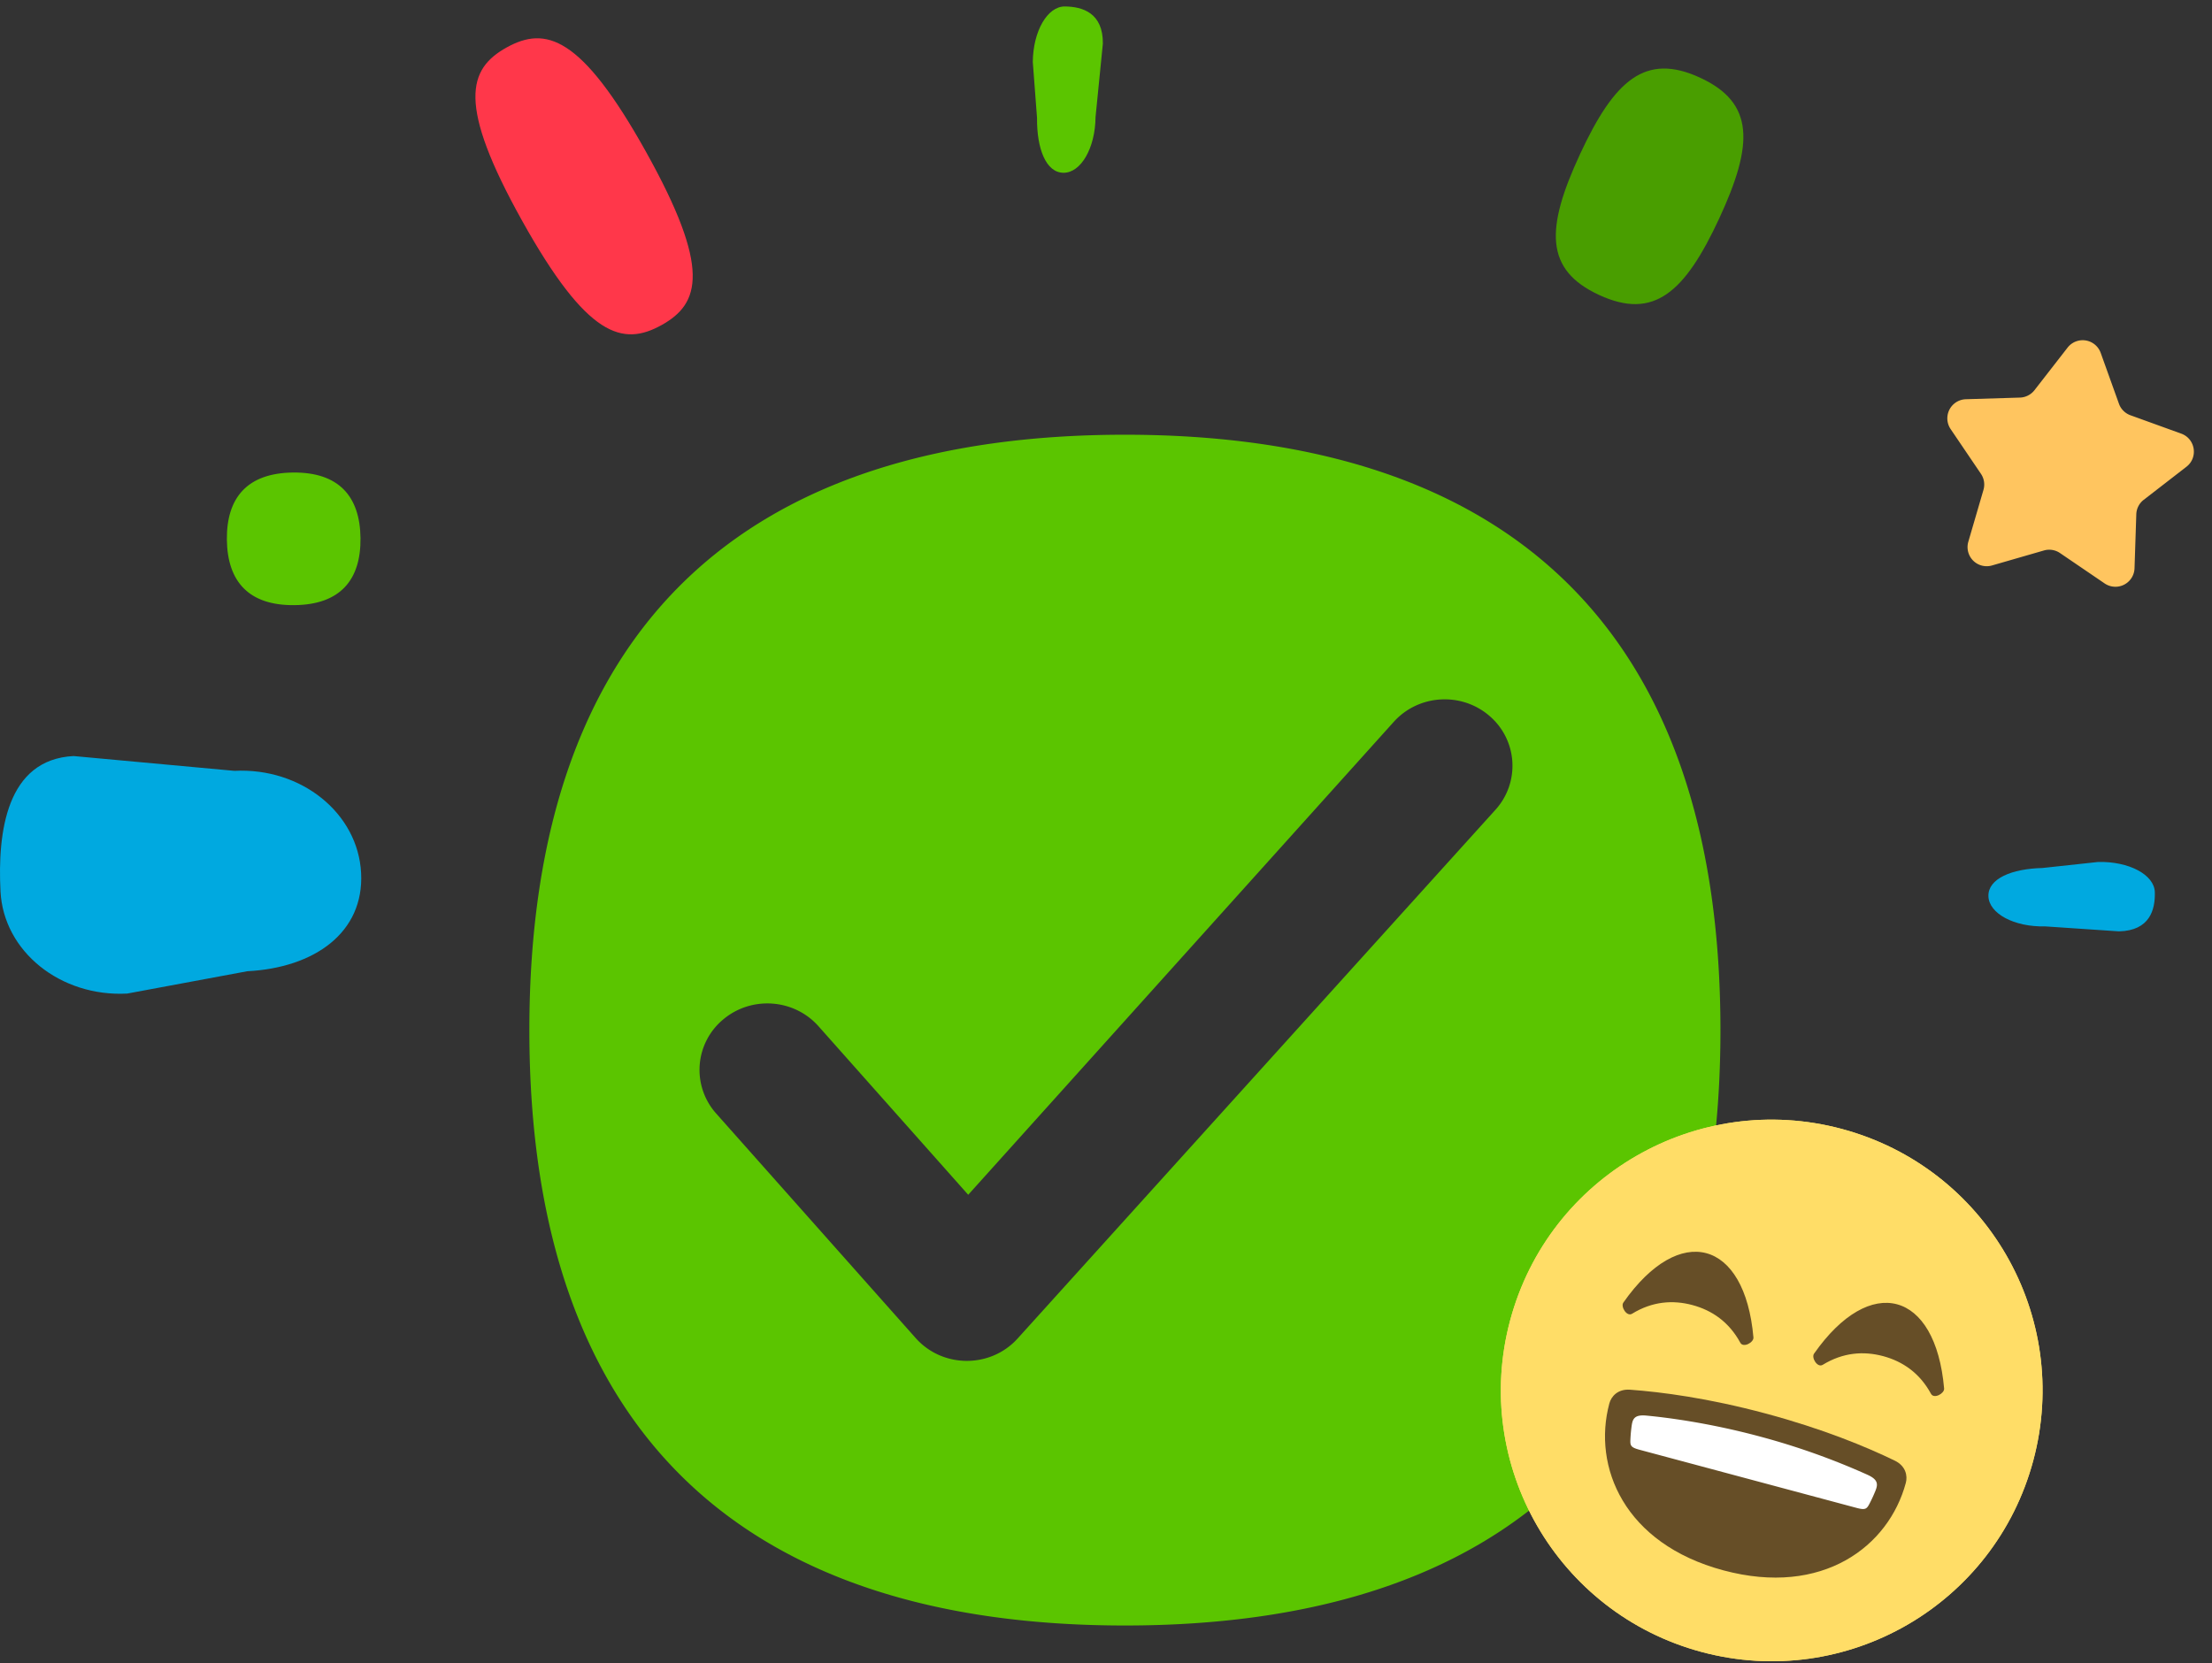 <svg xmlns="http://www.w3.org/2000/svg" width="117" height="88" viewBox="0 0 117 88">
    <rect x="0" y="0" width="117" height="88" fill="#333333" stroke="none"/>
    <g fill="none" fill-rule="evenodd">
        <path fill="#499E00" d="M83.571 8.16c-1.82 3.925-1.877 6.113 1.014 7.447 2.892 1.335 4.528-.125 6.35-4.05 1.82-3.925 1.876-6.114-1.014-7.448-2.892-1.334-4.528.125-6.35 4.05"/>
        <path fill="#5BC500" d="M15.494 25c-2.41.028-3.517 1.327-3.494 3.55.026 2.22 1.161 3.493 3.574 3.466 2.412-.025 3.519-1.325 3.494-3.547-.026-2.222-1.162-3.496-3.574-3.469"/>
        <path fill="#FF374A" d="M34.174 8.04C30.732 1.864 28.85 1.376 26.8 2.51c-2.05 1.137-2.628 2.99.814 9.165 3.442 6.176 5.322 6.664 7.373 5.527 2.05-1.135 2.628-2.988-.814-9.163"/>
        <path fill="#00A9E0" d="M13.085 51.384l-6.359 1.183C3.19 52.751.191 50.332.027 47.168-.137 44.002.353 40.182 3.891 40l8.507.783c3.538-.182 6.538 2.235 6.702 5.402.164 3.163-2.478 5.017-6.015 5.2M108.03 45.923l2.948-.319c1.633-.039 2.975.678 2.998 1.599.025.924-.264 2.034-1.896 2.072l-3.906-.263c-1.633.04-2.976-.678-3-1.6-.023-.922 1.224-1.45 2.856-1.489"/>
        <path fill="#5BC500" d="M54.852 6.238l-.224-2.957c.014-1.632.774-2.947 1.696-2.939.924.008 2.025.334 2.01 1.965l-.388 3.894c-.015 1.632-.774 2.948-1.696 2.94-.925-.008-1.413-1.273-1.398-2.903"/>
        <path fill="#FFC55F" d="M113.388 26.443a1.008 1.008 0 0 0-.392.767l-.094 2.856a1.011 1.011 0 0 1-1.58.802l-2.363-1.609a1.014 1.014 0 0 0-.85-.135l-2.746.793a1.012 1.012 0 0 1-1.252-1.256l.801-2.743c.084-.29.035-.602-.134-.85l-1.603-2.367a1.012 1.012 0 0 1 .807-1.579l2.856-.087c.302-.008.583-.152.77-.389l1.754-2.256a1.012 1.012 0 0 1 1.751.28l.965 2.69c.101.284.324.507.608.61l2.687.972c.75.272.906 1.264.275 1.752l-2.26 1.75z"/>
        <path fill="#5BC500" d="M59.5 23C79.45 23 91 32.994 91 54.5S79.45 86 59.5 86 28 76.006 28 54.5 39.55 23 59.5 23zM48.433 70.792c1.422 1.601 3.957 1.612 5.393.023l25.272-27.97a3.466 3.466 0 0 0-.308-4.962c-1.483-1.287-3.75-1.151-5.064.302L51.212 63.212l-7.918-8.916c-1.3-1.465-3.567-1.619-5.061-.344a3.466 3.466 0 0 0-.352 4.96l10.552 11.88z"/>
        <path fill="#FFDD67" d="M107.547 77.271c-2.048 7.643-9.9 12.177-17.543 10.129-7.642-2.048-12.176-9.901-10.128-17.543 2.047-7.643 9.901-12.177 17.543-10.129 7.642 2.048 12.176 9.9 10.128 17.543"/>
        <path fill="#664E27" d="M100.805 78.455c.099-.37.004-.892-.585-1.178-1.516-.734-3.793-1.68-6.835-2.495-3.042-.815-5.487-1.134-7.166-1.257-.654-.047-.996.358-1.096.728-.898 3.353.785 7.423 6.037 8.83 5.253 1.408 8.746-1.275 9.645-4.628M92.745 70.762c-.226-2.587-1.201-4.113-2.493-4.46-1.292-.345-2.9.488-4.389 2.616-.148.215.18.76.463.588 1.066-.655 2.153-.738 3.19-.46 1.038.278 1.938.894 2.535 1.994.158.291.715-.018.694-.278M102.831 73.464c-.225-2.587-1.2-4.112-2.493-4.459-1.292-.346-2.9.488-4.389 2.615-.149.215.179.761.462.588 1.067-.654 2.154-.737 3.192-.46 1.038.279 1.938.895 2.534 1.994.158.292.715-.018.694-.278"/>
        <path fill="#FFF" d="M98.788 78.03a37.425 37.425 0 0 0-5.728-2.036c-2.699-.723-4.92-1-5.978-1.1-.624-.06-.725.173-.776.527-.03.21-.057.466-.069.748-.014.313.005.465.483.533.914.132 10.62 2.733 11.478 3.075.449.18.54.058.685-.22.13-.25.234-.485.314-.682.132-.333.16-.585-.41-.845"/>
        <path fill="#FFDD67" d="M107.547 77.271c-2.048 7.643-9.9 12.177-17.543 10.129-7.642-2.048-12.176-9.901-10.128-17.543 2.047-7.643 9.901-12.177 17.543-10.129 7.642 2.048 12.176 9.9 10.128 17.543"/>
        <path fill="#664E27" d="M100.805 78.455c.099-.37.004-.892-.585-1.178-1.516-.734-3.793-1.68-6.835-2.495-3.042-.815-5.487-1.134-7.166-1.257-.654-.047-.996.358-1.096.728-.898 3.353.785 7.423 6.037 8.83 5.253 1.408 8.746-1.275 9.645-4.628M92.745 70.762c-.226-2.587-1.201-4.113-2.493-4.46-1.292-.345-2.9.488-4.389 2.616-.148.215.18.76.463.588 1.066-.655 2.153-.738 3.19-.46 1.038.278 1.938.894 2.535 1.994.158.291.715-.018.694-.278M102.831 73.464c-.225-2.587-1.2-4.112-2.493-4.459-1.292-.346-2.9.488-4.389 2.615-.149.215.179.761.462.588 1.067-.654 2.154-.737 3.192-.46 1.038.279 1.938.895 2.534 1.994.158.292.715-.018.694-.278"/>
        <path fill="#FFF" d="M98.788 78.03a37.425 37.425 0 0 0-5.728-2.036c-2.699-.723-4.92-1-5.978-1.1-.624-.06-.725.173-.776.527-.03.21-.057.466-.069.748-.014.313.017.408.483.533l11.478 3.075c.466.125.54.058.685-.22.13-.25.234-.485.314-.682.132-.333.16-.585-.41-.845"/>
    </g>
</svg>
